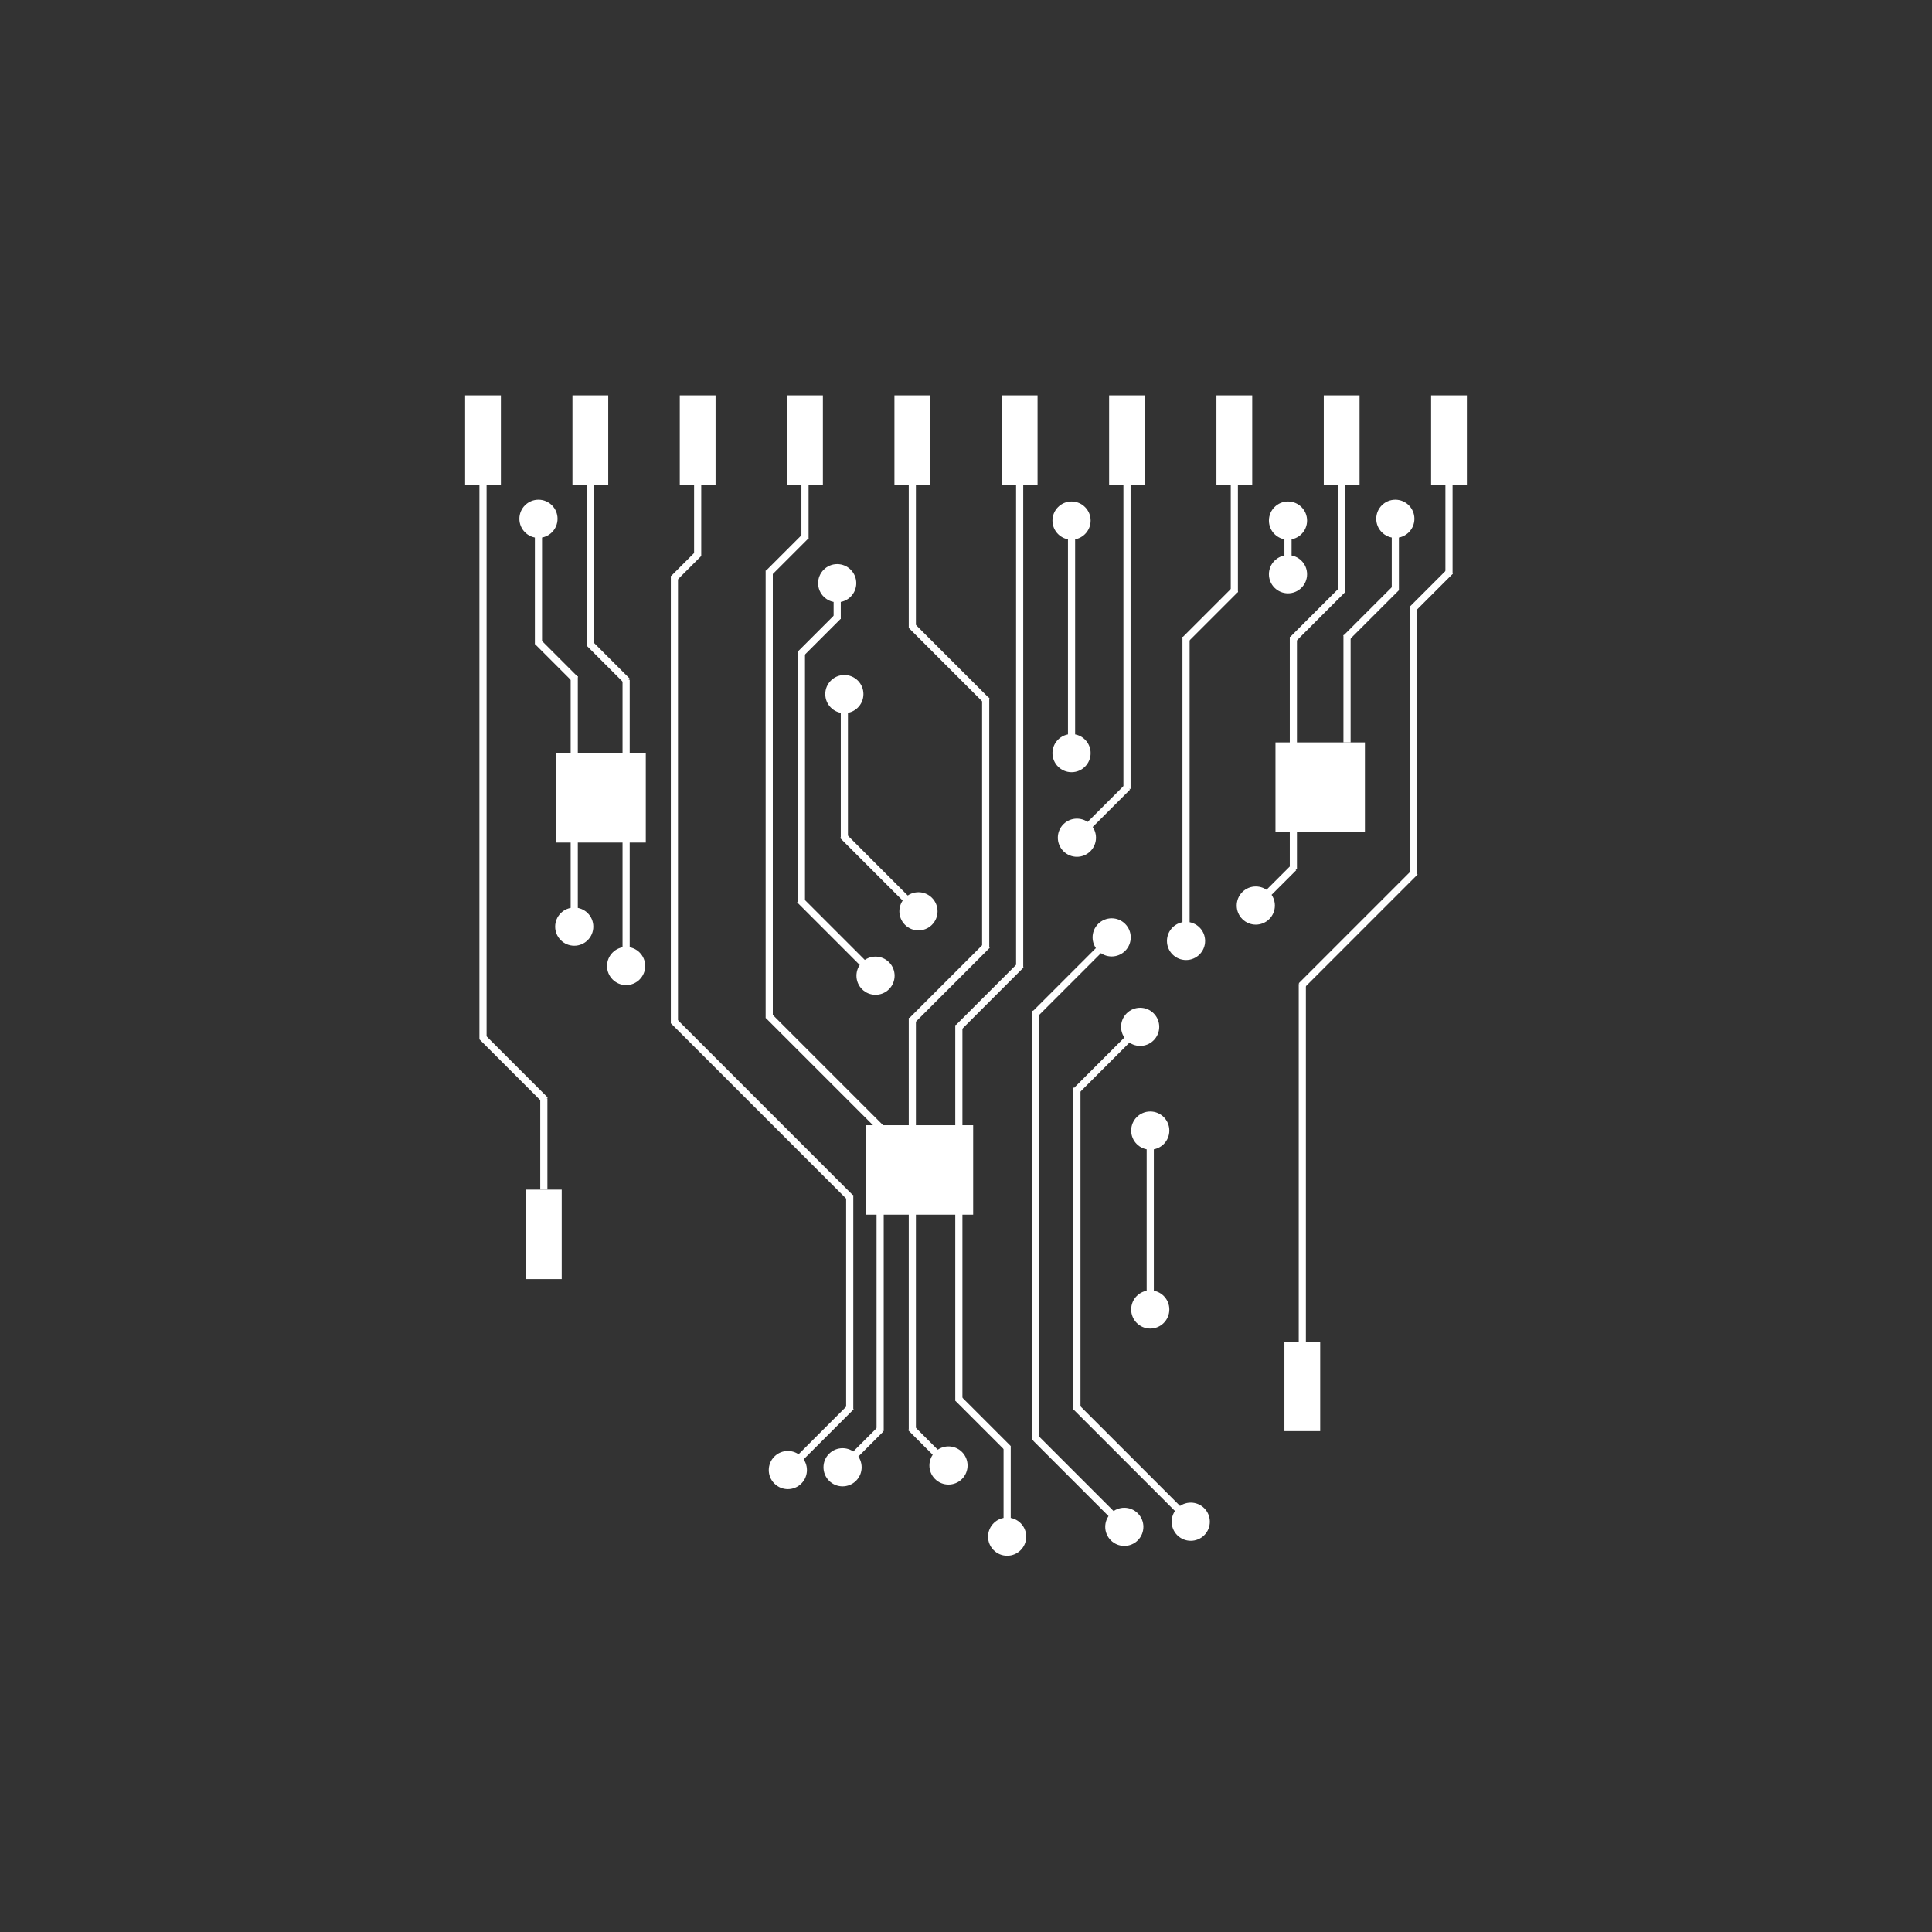 <svg width="1080" height="1080" viewBox="0 0 1080 1080" fill="none" xmlns="http://www.w3.org/2000/svg">
<rect x="0" y="0" width="1080" height="1080" fill="#333333" stroke="none"/>
<line x1="728" y1="550" x2="728" y2="750" stroke="white" stroke-width="4"/>
<line x1="791.054" y1="487.414" x2="727.414" y2="551.054" stroke="white" stroke-width="4"/>
<line x1="790" y1="339" x2="790" y2="489" stroke="white" stroke-width="4"/>
<line x1="810.627" y1="319.414" x2="789.414" y2="340.627" stroke="white" stroke-width="4"/>
<line x1="810" y1="271" x2="810" y2="321" stroke="white" stroke-width="4"/>
<line x1="753" y1="355" x2="753" y2="415" stroke="white" stroke-width="4"/>
<line x1="780.698" y1="328.414" x2="752.414" y2="356.698" stroke="white" stroke-width="4"/>
<path d="M780 279.333C774.109 279.333 769.333 284.109 769.333 290C769.333 295.891 774.109 300.667 780 300.667C785.891 300.667 790.667 295.891 790.667 290C790.667 284.109 785.891 279.333 780 279.333ZM780 290H778V330H780H782V290H780Z" fill="white"/>
<path d="M709.542 498.671C705.377 494.505 698.623 494.505 694.457 498.671C690.292 502.836 690.292 509.59 694.457 513.756C698.623 517.921 705.377 517.921 709.542 513.756C713.708 509.59 713.708 502.836 709.542 498.671ZM723.213 485L721.799 483.586L700.586 504.799L702 506.213L703.414 507.627L724.627 486.414L723.213 485Z" fill="white"/>
<line x1="723" y1="356" x2="723" y2="486" stroke="white" stroke-width="4"/>
<line x1="750.698" y1="329.414" x2="722.414" y2="357.698" stroke="white" stroke-width="4"/>
<line x1="750" y1="271" x2="750" y2="331" stroke="white" stroke-width="4"/>
<path d="M720 280.333C714.109 280.333 709.333 285.109 709.333 291C709.333 296.891 714.109 301.667 720 301.667C725.891 301.667 730.667 296.891 730.667 291C730.667 285.109 725.891 280.333 720 280.333ZM720 310.333C714.109 310.333 709.333 315.109 709.333 321C709.333 326.891 714.109 331.667 720 331.667C725.891 331.667 730.667 326.891 730.667 321C730.667 315.109 725.891 310.333 720 310.333ZM720 291H718V321H720H722V291H720Z" fill="white"/>
<path d="M663 515.333C657.109 515.333 652.333 520.109 652.333 526C652.333 531.891 657.109 536.667 663 536.667C668.891 536.667 673.667 531.891 673.667 526C673.667 520.109 668.891 515.333 663 515.333ZM663 356H661V526H663H665V356H663Z" fill="white"/>
<line x1="690.698" y1="329.414" x2="662.414" y2="357.698" stroke="white" stroke-width="4"/>
<line x1="690" y1="271" x2="690" y2="331" stroke="white" stroke-width="4"/>
<path d="M643 621.333C637.109 621.333 632.333 626.109 632.333 632C632.333 637.891 637.109 642.667 643 642.667C648.891 642.667 653.667 637.891 653.667 632C653.667 626.109 648.891 621.333 643 621.333ZM643 721.333C637.109 721.333 632.333 726.109 632.333 732C632.333 737.891 637.109 742.667 643 742.667C648.891 742.667 653.667 737.891 653.667 732C653.667 726.109 648.891 721.333 643 721.333ZM643 632H641V732H643H645V632H643Z" fill="white"/>
<path d="M658.097 843.097C653.932 847.263 653.932 854.016 658.097 858.182C662.263 862.348 669.016 862.348 673.182 858.182C677.348 854.016 677.348 847.263 673.182 843.097C669.016 838.932 662.263 838.932 658.097 843.097ZM602 787L600.586 788.414L664.225 852.054L665.64 850.64L667.054 849.225L603.414 785.586L602 787Z" fill="white"/>
<line x1="602" y1="608" x2="602" y2="788" stroke="white" stroke-width="4"/>
<path d="M644.898 566.458C640.732 562.292 633.978 562.292 629.813 566.458C625.647 570.623 625.647 577.377 629.813 581.542C633.978 585.708 640.732 585.708 644.898 581.542C649.063 577.377 649.063 570.623 644.898 566.458ZM637.355 574L635.941 572.586L600.586 607.941L602 609.355L603.414 610.77L638.769 575.414L637.355 574Z" fill="white"/>
<path d="M620.955 845.955C616.789 850.121 616.789 856.874 620.955 861.04C625.121 865.206 631.874 865.206 636.04 861.04C640.206 856.874 640.206 850.121 636.04 845.955C631.874 841.789 625.121 841.789 620.955 845.955ZM579 804L577.586 805.414L627.083 854.912L628.497 853.497L629.912 852.083L580.414 802.586L579 804Z" fill="white"/>
<line x1="579" y1="565" x2="579" y2="805" stroke="white" stroke-width="4"/>
<path d="M628.969 516.458C624.803 512.292 618.05 512.292 613.884 516.458C609.718 520.623 609.718 527.377 613.884 531.542C618.05 535.708 624.803 535.708 628.969 531.542C633.135 527.377 633.135 520.623 628.969 516.458ZM621.427 524L620.012 522.586L577.586 565.012L579 566.426L580.414 567.841L622.841 525.414L621.427 524Z" fill="white"/>
<path d="M609.542 460.742C605.377 456.576 598.623 456.576 594.457 460.742C590.292 464.907 590.292 471.661 594.457 475.827C598.623 479.992 605.377 479.992 609.542 475.827C613.708 471.661 613.708 464.907 609.542 460.742ZM630.284 440L628.87 438.586L600.586 466.87L602 468.284L603.414 469.698L631.698 441.414L630.284 440Z" fill="white"/>
<line x1="630" y1="271" x2="630" y2="441" stroke="white" stroke-width="4"/>
<path d="M599 280.333C593.109 280.333 588.333 285.109 588.333 291C588.333 296.891 593.109 301.667 599 301.667C604.891 301.667 609.667 296.891 609.667 291C609.667 285.109 604.891 280.333 599 280.333ZM599 410.333C593.109 410.333 588.333 415.109 588.333 421C588.333 426.891 593.109 431.667 599 431.667C604.891 431.667 609.667 426.891 609.667 421C609.667 415.109 604.891 410.333 599 410.333ZM599 291H597V421H599H601V291H599Z" fill="white"/>
<path d="M563 848.333C557.109 848.333 552.333 853.109 552.333 859C552.333 864.891 557.109 869.667 563 869.667C568.891 869.667 573.667 864.891 573.667 859C573.667 853.109 568.891 848.333 563 848.333ZM563 809H561V859H563H565V809H563Z" fill="white"/>
<line x1="535.414" y1="781.586" x2="563.698" y2="809.87" stroke="white" stroke-width="4"/>
<line x1="536" y1="573" x2="536" y2="783" stroke="white" stroke-width="4"/>
<line x1="570.769" y1="539.414" x2="535.414" y2="574.77" stroke="white" stroke-width="4"/>
<line x1="570" y1="271" x2="570" y2="541" stroke="white" stroke-width="4"/>
<path d="M522.671 811.671C518.505 815.836 518.505 822.59 522.671 826.756C526.836 830.921 533.59 830.921 537.756 826.756C541.921 822.59 541.921 815.836 537.756 811.671C533.59 807.505 526.836 807.505 522.671 811.671ZM509 798L507.586 799.414L528.799 820.627L530.213 819.213L531.627 817.799L510.414 796.586L509 798Z" fill="white"/>
<line x1="510" y1="569" x2="510" y2="799" stroke="white" stroke-width="4"/>
<line x1="551.841" y1="528.414" x2="509.414" y2="570.841" stroke="white" stroke-width="4"/>
<line x1="551" y1="390" x2="551" y2="530" stroke="white" stroke-width="4"/>
<line x1="509.414" y1="349.586" x2="551.841" y2="392.012" stroke="white" stroke-width="4"/>
<line x1="510" y1="271" x2="510" y2="351" stroke="white" stroke-width="4"/>
<path d="M520.969 516.969C525.135 512.803 525.135 506.049 520.969 501.884C516.803 497.718 510.05 497.718 505.884 501.884C501.718 506.049 501.718 512.803 505.884 516.969C510.05 521.134 516.803 521.134 520.969 516.969ZM513.427 509.426L514.841 508.012L472.414 465.586L471 467L469.586 468.414L512.012 510.84L513.427 509.426Z" fill="white"/>
<path d="M472 377.333C466.109 377.333 461.333 382.109 461.333 388C461.333 393.891 466.109 398.667 472 398.667C477.891 398.667 482.667 393.891 482.667 388C482.667 382.109 477.891 377.333 472 377.333ZM472 388H470V468H472H474V388H472Z" fill="white"/>
<path d="M496.969 552.969C501.135 548.803 501.135 542.049 496.969 537.884C492.803 533.718 486.05 533.718 481.884 537.884C477.718 542.049 477.718 548.803 481.884 552.969C486.05 557.134 492.803 557.134 496.969 552.969ZM489.427 545.426L490.841 544.012L448.414 501.586L447 503L445.586 504.414L488.012 546.84L489.427 545.426Z" fill="white"/>
<line x1="447.986" y1="363.992" x2="447.986" y2="503.992" stroke="white" stroke-width="4"/>
<line x1="468.627" y1="344.414" x2="447.414" y2="365.627" stroke="white" stroke-width="4"/>
<path d="M468 315.333C462.109 315.333 457.333 320.109 457.333 326C457.333 331.891 462.109 336.667 468 336.667C473.891 336.667 478.667 331.891 478.667 326C478.667 320.109 473.891 315.333 468 315.333ZM468 326H466V346H468H470V326H468Z" fill="white"/>
<path d="M478.542 812.671C474.377 808.505 467.623 808.505 463.457 812.671C459.292 816.836 459.292 823.59 463.457 827.756C467.623 831.921 474.377 831.921 478.542 827.756C482.708 823.59 482.708 816.836 478.542 812.671ZM492.213 799L490.799 797.586L469.586 818.799L471 820.213L472.414 821.627L493.627 800.414L492.213 799Z" fill="white"/>
<line x1="492" y1="630" x2="492" y2="800" stroke="white" stroke-width="4"/>
<line x1="429.414" y1="567.586" x2="493.054" y2="631.225" stroke="white" stroke-width="4"/>
<line x1="430" y1="319" x2="430" y2="569" stroke="white" stroke-width="4"/>
<line x1="450.627" y1="299.414" x2="429.414" y2="320.627" stroke="white" stroke-width="4"/>
<line x1="450" y1="271" x2="450" y2="301" stroke="white" stroke-width="4"/>
<path d="M447.957 814.227C443.791 810.061 437.037 810.061 432.872 814.227C428.706 818.393 428.706 825.146 432.872 829.312C437.037 833.477 443.791 833.477 447.957 829.312C452.122 825.146 452.122 818.393 447.957 814.227ZM475.77 786.414L474.355 785L439 820.355L440.414 821.769L441.828 823.184L477.184 787.828L475.77 786.414Z" fill="white"/>
<line x1="475" y1="668" x2="475" y2="788" stroke="white" stroke-width="4"/>
<line x1="376.414" y1="570.586" x2="475.409" y2="669.581" stroke="white" stroke-width="4"/>
<line x1="377" y1="322" x2="377" y2="572" stroke="white" stroke-width="4"/>
<line x1="390.556" y1="309.414" x2="376.414" y2="323.556" stroke="white" stroke-width="4"/>
<line x1="390" y1="271" x2="390" y2="311" stroke="white" stroke-width="4"/>
<path d="M350 529.333C344.109 529.333 339.333 534.109 339.333 540C339.333 545.891 344.109 550.667 350 550.667C355.891 550.667 360.667 545.891 360.667 540C360.667 534.109 355.891 529.333 350 529.333ZM350 380H348V540H350H352V380H350Z" fill="white"/>
<line x1="329.414" y1="359.586" x2="350.627" y2="380.799" stroke="white" stroke-width="4"/>
<line x1="330" y1="271" x2="330" y2="361" stroke="white" stroke-width="4"/>
<path d="M321 507.333C315.109 507.333 310.333 512.109 310.333 518C310.333 523.891 315.109 528.667 321 528.667C326.891 528.667 331.667 523.891 331.667 518C331.667 512.109 326.891 507.333 321 507.333ZM321 378H319L319 518H321H323L323 378H321Z" fill="white"/>
<line x1="300.414" y1="358.586" x2="321.627" y2="379.799" stroke="white" stroke-width="4"/>
<path d="M301 279.333C295.109 279.333 290.333 284.109 290.333 290C290.333 295.891 295.109 300.667 301 300.667C306.891 300.667 311.667 295.891 311.667 290C311.667 284.109 306.891 279.333 301 279.333ZM301 290H299V360H301H303V290H301Z" fill="white"/>
<line x1="304" y1="614" x2="304" y2="665" stroke="white" stroke-width="4"/>
<line x1="269.414" y1="579.586" x2="304.77" y2="614.941" stroke="white" stroke-width="4"/>
<line x1="270" y1="271" x2="270" y2="581" stroke="white" stroke-width="4"/>
<rect x="718" y="750" width="20" height="50" fill="white"/>
<rect x="713" y="415" width="50" height="50" fill="white"/>
<rect x="484" y="629" width="60" height="50" fill="white"/>
<rect x="311" y="421" width="50" height="50" fill="white"/>
<rect x="294" y="665" width="20" height="50" fill="white"/>
<rect x="800" y="221" width="20" height="50" fill="white"/>
<rect x="740" y="221" width="20" height="50" fill="white"/>
<rect x="680" y="221" width="20" height="50" fill="white"/>
<rect x="620" y="221" width="20" height="50" fill="white"/>
<rect x="560" y="221" width="20" height="50" fill="white"/>
<rect x="500" y="221" width="20" height="50" fill="white"/>
<rect x="440" y="221" width="20" height="50" fill="white"/>
<rect x="380" y="221" width="20" height="50" fill="white"/>
<rect x="320" y="221" width="20" height="50" fill="white"/>
<rect x="260" y="221" width="20" height="50" fill="white"/>
</svg>
